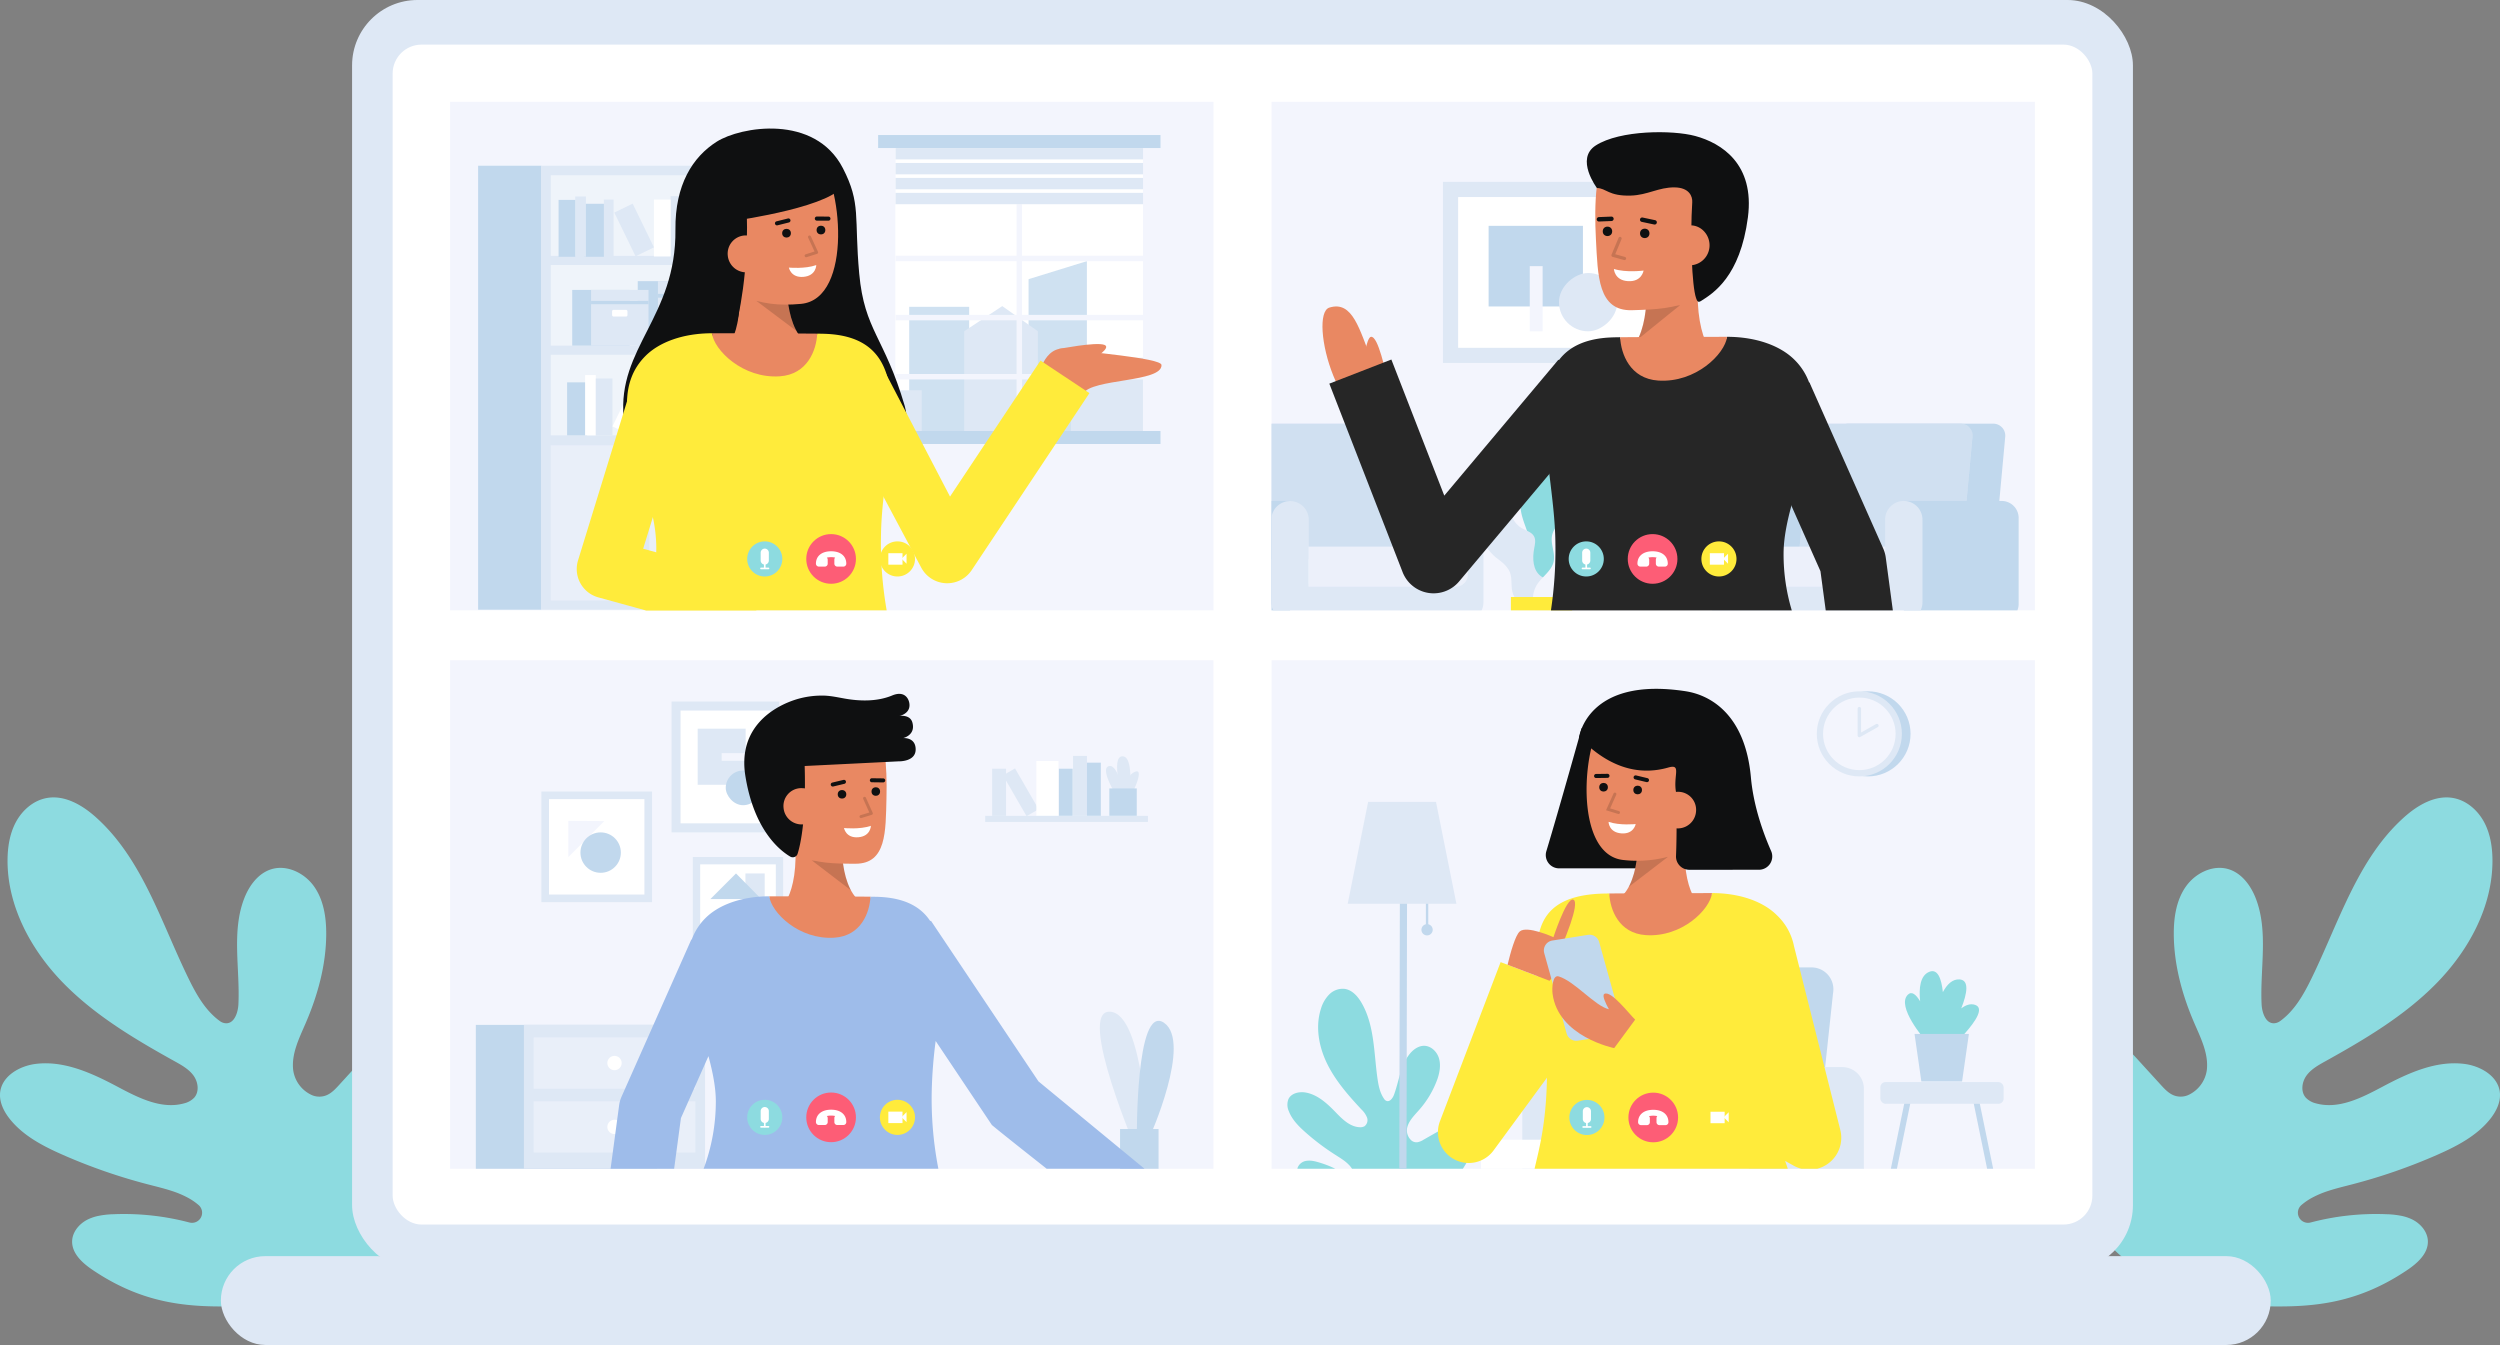 <svg id="Layer_1" data-name="Layer 1" xmlns="http://www.w3.org/2000/svg" viewBox="0 0 1189.266 639.816">
  <rect x="0" y="0" width="1189.266" height="639.816" fill="#808080" stroke="none"/>
  <path d="M109.072,621.468c-20.734.269-41.487-1.434-65.066-17.39-4.837-3.268-9.866-7.834-9.691-13.678.131-4.4,3.391-8.245,7.325-10.234a21,21,0,0,1,4.618-1.639c.008,0,.017,0,.017-.008a41.254,41.254,0,0,1,7.5-.9l.719-.026a122.1,122.1,0,0,1,35.627,3.96,4.811,4.811,0,0,0,4.355-8.3,29.1,29.1,0,0,0-4.855-3.365,46.276,46.276,0,0,0-7.938-3.365c-3.662-1.2-7.448-2.1-11.18-3.075a268.367,268.367,0,0,1-40.552-14.055c-9.366-4.118-18.8-9-25.208-16.981C1.8,528.741-.488,524.15.09,519.48c.964-7.676,9.209-12.408,16.893-13.371,13.468-1.683,26.611,4.328,38.6,10.681,9.946,5.283,21.056,11.1,31.912,8.105a9.857,9.857,0,0,0,4.933-2.769c2.454-2.839,1.849-7.378-.341-10.427s-5.591-4.951-8.868-6.773c-19.04-10.576-38.053-21.836-53.247-37.432S3.6,431.289,3.586,409.506c0-6.37.99-12.889,4.013-18.5s8.315-10.225,14.589-11.373c8.543-1.577,16.955,3.338,23.421,9.13C67.821,408.639,76.68,438.938,89.8,465.7c3.672,7.491,7.921,15.018,14.695,19.968a5.544,5.544,0,0,0,2.138,1c4.573.982,6.571-4.635,6.781-8.919.815-16.946-3.356-34.672,2.813-50.479,2.357-6.02,6.589-11.785,12.749-13.739,7.527-2.383,15.991,1.805,20.512,8.28s5.739,14.7,5.7,22.6c-.07,14.641-4.03,29.055-9.848,42.487-3.067,7.089-6.747,14.44-5.871,22.107a15.332,15.332,0,0,0,8.937,11.96,8.984,8.984,0,0,0,7,.018c2.392-1.025,4.215-3.006,5.968-4.925.735-.806,1.471-1.62,2.216-2.427q4.39-4.81,8.78-9.629c7.439-8.166,16.736-17.06,27.7-15.658,5.6.718,10.234,4.2,13.406,8.885a27.543,27.543,0,0,1,4.653,14.361c.333,10.681-8.709,43.634-13.8,53.027C198.386,575.582,180.013,620.548,109.072,621.468Z" fill="#8ddbe0"></path>
  <path d="M1080.2,621.468c20.733.269,41.486-1.434,65.065-17.39,4.837-3.268,9.866-7.834,9.691-13.678-.131-4.4-3.391-8.245-7.325-10.234a21,21,0,0,0-4.618-1.639c-.008,0-.017,0-.017-.008a41.254,41.254,0,0,0-7.5-.9l-.719-.026a122.1,122.1,0,0,0-35.627,3.96,4.81,4.81,0,0,1-4.354-8.3,29.053,29.053,0,0,1,4.854-3.365,46.276,46.276,0,0,1,7.938-3.365c3.663-1.2,7.448-2.1,11.181-3.075a268.355,268.355,0,0,0,40.551-14.055c9.367-4.118,18.8-9,25.209-16.981,2.943-3.671,5.23-8.262,4.652-12.932-.964-7.676-9.209-12.408-16.893-13.371-13.468-1.683-26.611,4.328-38.6,10.681-9.945,5.283-21.056,11.1-31.912,8.105a9.857,9.857,0,0,1-4.933-2.769c-2.453-2.839-1.849-7.378.342-10.427s5.59-4.951,8.867-6.773c19.04-10.576,38.054-21.836,53.247-37.432s26.365-36.205,26.383-57.988c0-6.37-.99-12.889-4.013-18.5s-8.315-10.225-14.589-11.373c-8.543-1.577-16.955,3.338-23.421,9.13-22.212,19.873-31.071,50.172-44.187,76.932-3.672,7.491-7.921,15.018-14.695,19.968a5.544,5.544,0,0,1-2.138,1c-4.573.982-6.571-4.635-6.781-8.919-.815-16.946,3.356-34.672-2.813-50.479-2.357-6.02-6.589-11.785-12.749-13.739-7.527-2.383-15.991,1.805-20.512,8.28s-5.739,14.7-5.7,22.6c.07,14.641,4.03,29.055,9.849,42.487,3.066,7.089,6.746,14.44,5.87,22.107a15.332,15.332,0,0,1-8.937,11.96,8.984,8.984,0,0,1-7,.018c-2.392-1.025-4.215-3.006-5.967-4.925-.736-.806-1.472-1.62-2.217-2.427q-4.39-4.81-8.78-9.629c-7.439-8.166-16.735-17.06-27.7-15.658-5.6.718-10.234,4.2-13.406,8.885a27.543,27.543,0,0,0-4.653,14.361c-.332,10.681,8.709,43.634,13.8,53.027C990.88,575.582,1009.253,620.548,1080.2,621.468Z" fill="#8ddbe0"></path>
  <rect x="105.068" y="597.555" width="975.13" height="42.261" rx="21.13" fill="#dee8f5"></rect>
  <g>
    <rect x="167.487" width="847.161" height="604.422" rx="31.122" fill="#dee8f5"></rect>
    <rect x="186.782" y="21.225" width="808.57" height="561.3" rx="13.76" fill="#fff"></rect>
  </g>
  <g>
    <rect x="214.1" y="48.435" width="363.149" height="241.911" fill="#f3f5fd"></rect>
    <g>
      <rect x="227.441" y="78.841" width="30.12" height="211.191" fill="#c1d8ed"></rect>
      <rect x="257.56" y="78.841" width="98.711" height="211.191" transform="translate(613.831 368.873) rotate(-180)" fill="#dee8f5"></rect>
      <g opacity="0.53">
        <rect x="262.01" y="211.847" width="89.812" height="73.782" transform="translate(613.831 497.476) rotate(-180)" fill="#f3f5fd"></rect>
      </g>
      <g opacity="0.53">
        <rect x="262.01" y="83.383" width="89.812" height="38.328" transform="translate(613.831 205.095) rotate(-180)" fill="#fff"></rect>
      </g>
      <g opacity="0.53">
        <rect x="262.01" y="126.08" width="89.812" height="38.328" transform="translate(613.831 290.489) rotate(-180)" fill="#fff"></rect>
      </g>
      <g opacity="0.53">
        <rect x="262.01" y="168.777" width="89.812" height="38.328" transform="translate(613.831 375.883) rotate(-180)" fill="#fff"></rect>
      </g>
      <rect x="304.925" y="210.572" width="3.982" height="76.466" transform="translate(613.831 497.61) rotate(-180)" fill="#dee8f5"></rect>
      <g>
        <circle cx="318.695" cy="270.514" r="4.052" fill="#fff"></circle>
        <circle cx="295.136" cy="270.514" r="4.052" fill="#fff"></circle>
      </g>
      <g>
        <polygon points="335.015 133.745 335.015 139.763 335.015 164.408 303.381 164.408 303.381 139.763 303.381 133.745 335.015 133.745" fill="#c1d8ed"></polygon>
        <rect x="312.978" y="139.763" width="31.634" height="24.646" fill="#dee8f5"></rect>
        <rect x="312.978" y="139.763" width="31.634" height="1.847" fill="#c1d8ed"></rect>
        <rect x="312.978" y="133.745" width="31.634" height="6.018" transform="translate(657.591 273.507) rotate(-180)" fill="#dee8f5"></rect>
        <rect x="324.561" y="144.713" width="8.47" height="3.701" rx="0.8" transform="translate(657.591 293.126) rotate(-180)" fill="#fff"></rect>
      </g>
      <g>
        <polygon points="299.536 137.917 299.536 143.117 299.536 164.408 272.207 164.408 272.207 143.117 272.207 137.917 299.536 137.917" fill="#c1d8ed"></polygon>
        <rect x="281.164" y="143.117" width="27.329" height="21.292" fill="#dee8f5"></rect>
        <rect x="281.164" y="143.117" width="27.329" height="1.596" fill="#c1d8ed"></rect>
        <rect x="281.164" y="137.917" width="27.329" height="5.199" transform="translate(589.657 281.034) rotate(-180)" fill="#dee8f5"></rect>
        <rect x="291.17" y="147.393" width="7.317" height="3.197" rx="0.691" transform="translate(589.657 297.983) rotate(-180)" fill="#fff"></rect>
      </g>
      <g>
        <rect x="342.963" y="96.691" width="4.248" height="22.524" transform="translate(34.096 -76.502) rotate(13.302)" fill="#fff"></rect>
        <g>
          <rect x="340.524" y="94.853" width="2.334" height="19.565" transform="translate(-13.312 63.721) rotate(-10.452)" fill="#c1d8ed"></rect>
          <rect x="338.951" y="94.996" width="2.334" height="2.16" transform="translate(-11.965 65.278) rotate(-10.775)" fill="#dee8f5"></rect>
        </g>
        <rect x="334.942" y="108.698" width="20.29" height="1.37" transform="translate(116.832 390.363) rotate(-68.498)" fill="#c1d8ed"></rect>
        <rect x="338.586" y="107.954" width="11.21" height="14.327" fill="#c1d8ed"></rect>
      </g>
      <g>
        <rect x="323.145" y="96.787" width="9.512" height="25.216" fill="#c1d8ed"></rect>
        <rect x="319.007" y="93.317" width="5.089" height="28.686" fill="#dee8f5"></rect>
        <rect x="311.088" y="94.936" width="7.919" height="27.067" fill="#fff"></rect>
        <rect x="287.251" y="94.936" width="4.627" height="27.067" fill="#dee8f5"></rect>
        <rect x="296.798" y="97.828" width="9.716" height="23.134" transform="translate(-17.447 143.109) rotate(-25.964)" fill="#dee8f5"></rect>
        <rect x="277.775" y="96.94" width="9.512" height="25.216" fill="#c1d8ed"></rect>
        <rect x="273.638" y="93.47" width="5.089" height="28.686" fill="#dee8f5"></rect>
        <rect x="265.719" y="95.089" width="7.919" height="27.067" fill="#c1d8ed"></rect>
      </g>
      <g>
        <rect x="319.202" y="179.959" width="4.627" height="27.067" transform="translate(71.418 -86.262) rotate(17.164)" fill="#dee8f5"></rect>
        <rect x="269.777" y="181.889" width="9.512" height="25.216" fill="#c1d8ed"></rect>
        <rect x="278.337" y="178.419" width="5.089" height="28.686" fill="#fff"></rect>
        <rect x="283.426" y="180.039" width="7.919" height="27.067" fill="#dee8f5"></rect>
        <rect x="310.556" y="180.039" width="4.627" height="27.067" fill="#dee8f5"></rect>
        <rect x="295.919" y="183.012" width="9.716" height="23.134" transform="translate(115.546 -112.044) rotate(25.964)" fill="#fff"></rect>
      </g>
      <g>
        <path d="M330.06,193.627a1.5,1.5,0,0,0,2.036.582,1.564,1.564,0,0,1,1.479.265,3.521,3.521,0,0,1,1.327,2.058h7.884a10.816,10.816,0,0,1,.183-1.415,6.267,6.267,0,0,1,1.722-3.373,1.413,1.413,0,0,1,.821-.441,1.5,1.5,0,1,0,1.317-2.689,3.73,3.73,0,0,0-4.17.928,7.647,7.647,0,0,0-1.079,1.24,13.267,13.267,0,0,1,.558-2.248,5.221,5.221,0,0,1,1.6-2.372,1.5,1.5,0,0,0-1.814-2.387,8.062,8.062,0,0,0-2.6,3.743c-.054.149-.1.3-.151.453-.933-2.323-1.888-4.289-3.814-5.421a1.5,1.5,0,0,0-1.52,2.584c1.176.691,1.88,2.253,2.674,4.257a11.232,11.232,0,0,0-3.1-2.5,1.5,1.5,0,1,0-1.434,2.63,8.287,8.287,0,0,1,2.387,1.978,4.338,4.338,0,0,0-3.722.09A1.5,1.5,0,0,0,330.06,193.627Z" fill="#8ddbe0"></path>
        <rect x="331.803" y="196.532" width="13.931" height="4.05" fill="#dee8f5"></rect>
        <path d="M331.8,200.583v4.44a2.082,2.082,0,0,0,2.082,2.082h9.767a2.083,2.083,0,0,0,2.083-2.082v-4.44Z" fill="#c1d8ed"></path>
      </g>
    </g>
    <g>
      <polygon points="543.749 97.146 543.749 205.023 486.188 205.023 486.188 207.343 483.594 207.343 483.594 205.023 426.033 205.023 426.033 97.146 543.749 97.146" fill="#fff"></polygon>
      <rect x="426.032" y="70.419" width="117.719" height="134.603" fill="#fff"></rect>
      <g>
        <g opacity="0.78">
          <rect x="432.519" y="145.951" width="28.524" height="61.392" fill="#c1d8ed"></rect>
        </g>
        <g opacity="0.78">
          <polygon points="489.298 132.805 517.047 124.223 517.047 208.519 489.298 208.519 489.298 132.805" fill="#c1d8ed"></polygon>
        </g>
        <polygon points="458.684 157.568 476.781 145.613 493.712 157.568 493.712 208.519 458.684 208.519 458.684 157.568" fill="#dee8f5"></polygon>
        <rect x="509.41" y="170.201" width="34.309" height="38.318" fill="#dee8f5"></rect>
        <rect x="426.032" y="185.669" width="12.427" height="21.356" fill="#dee8f5"></rect>
      </g>
      <rect x="426.032" y="97.148" width="117.719" height="107.874" fill="none"></rect>
      <g>
        <rect x="426.033" y="149.787" width="117.717" height="2.595" fill="#f3f5fd"></rect>
        <rect x="426.033" y="121.661" width="117.717" height="2.595" fill="#f3f5fd"></rect>
        <rect x="426.033" y="177.919" width="117.717" height="2.595" fill="#f3f5fd"></rect>
        <rect x="483.594" y="97.146" width="2.595" height="110.197" fill="#f3f5fd"></rect>
      </g>
      <rect x="417.728" y="205.022" width="134.326" height="6.188" fill="#c1d8ed"></rect>
      <rect x="417.728" y="64.231" width="134.326" height="6.188" fill="#c1d8ed"></rect>
      <rect x="426.032" y="91.741" width="117.719" height="5.407" fill="#dee8f5"></rect>
      <rect x="426.032" y="84.634" width="117.719" height="5.407" fill="#dee8f5"></rect>
      <rect x="426.032" y="77.527" width="117.719" height="5.407" fill="#dee8f5"></rect>
      <rect x="426.032" y="70.419" width="117.719" height="5.407" fill="#dee8f5"></rect>
    </g>
    <path d="M321.311,109.189c-.22-21.32,8.206-34.532,19.631-41.786,11.273-7.158,46.623-13.388,60.025,12.6,8.746,16.955,5.294,23.016,7.771,50.173s12,30.006,21.647,62.922c7.571,25.82-34.836,39.527-71.566,38.342s-60.008-9.315-62.139-32.674C293.621,165.239,321.742,150.97,321.311,109.189Z" fill="#0f1011"></path>
    <path d="M343.193,168.135s11.033-5.98,8.281-36.148l22.868-4.458s-2.326,27.092,9.342,35.58Z" fill="#E98862"></path>
    <g opacity="0.15">
      <path d="M378.938,157.493l-19.163-14.384,14.945-.292C375.336,147.843,376.562,153.232,378.938,157.493Z"></path>
    </g>
    <path d="M338.369,120.4c1.67,9.145,6.748,17.774,14.855,20.658,9.624,3.425,16.776,4.5,27.79,3.5,25.058-2.286,19.574-59.261,7.567-70.227S341.7,70.694,337.616,89.258C335.506,98.859,336.78,111.694,338.369,120.4Z" fill="#E98862"></path>
    <g>
      <circle cx="374.157" cy="110.937" r="2.077" fill="#0f1011"></circle>
      <circle cx="390.536" cy="109.443" r="2.077" fill="#0f1011"></circle>
      <path d="M394.086,104.982h0l-5.5-.019a.976.976,0,0,1,0-1.952h0l5.5.019a.976.976,0,0,1,0,1.952Z" fill="#0f1011"></path>
      <path d="M369.629,107.214a.976.976,0,0,1-.236-1.923l5.414-1.356a.976.976,0,1,1,.475,1.893l-5.415,1.356A.97.97,0,0,1,369.629,107.214Z" fill="#0f1011"></path>
      <path d="M375.269,127.29s7.676.739,13.034-1.189c0,0,0,5.051-6.06,5.6S375.269,127.29,375.269,127.29Z" fill="#fff"></path>
    </g>
    <path d="M355.024,96.512c1.876,32.413-4.575,57.251-4.575,57.251s-19.547-23.48-22.5-48.552c-2.771-23.5,14.438-37.554,26.127-40.28,44.422-10.362,47.507,22.04,47.507,22.04-2.872,11.053-51.366,17.911-51.366,17.911" fill="#0f1011"></path>
    <path d="M363.749,119.987a8.808,8.808,0,0,1-17.543,1.6,8.662,8.662,0,0,1,7.971-9.572C360.453,111.754,363.307,115.143,363.749,119.987Z" fill="#E98862"></path>
    <g opacity="0.15">
      <path d="M383.479,122.376a.717.717,0,0,1-.217-1.4l4.214-1.337-3.016-6.555a.717.717,0,1,1,1.3-.6l3.355,7.292a.716.716,0,0,1-.434.983l-4.987,1.582A.717.717,0,0,1,383.479,122.376Z"></path>
    </g>
    <g>
      <g>
        <path d="M493.685,180.644s2.286-17.02,14.363-14.652c7.62,1.494,44.351,4.238,44.49,7.634.344,8.4-33.31,6.345-37.276,13.647Z" fill="#E98862"></path>
        <path d="M503.667,166.014s17.632-3.465,21.679-1.968c3.584,1.325-4.838,6.4-4.838,6.4Z" fill="#E98862"></path>
      </g>
      <g>
        <path d="M450.6,277.457c-.227,0-.454,0-.683-.017a13.984,13.984,0,0,1-11.662-7.392l-44.871-84.205,26.217-11.623,32.324,62,43.034-64.7,23.291,15.491-56.007,84.205A13.985,13.985,0,0,1,450.6,277.457Z" fill="#FFEB3B"></path>
        <path d="M421.793,290.348H307.208a93.264,93.264,0,0,0,4.969-27.6q.03-1.244.03-2.531a70.384,70.384,0,0,0-1.644-14.173c-3.787-18.377-12.8-38.3-12.287-55.179.238-8.044,2.648-15.4,8.81-21.567,6.536-6.531,17.815-10.749,31.57-10.764,1.028,8.02,49.729,8.049,50.1.184,1.861.029,3.306.058,4.2.1,17.393.752,25.607,8.485,29.01,19.933,4.529,15.211.563,36.977-1.638,57.647-.665,6.206-1.164,12.316-1.232,18.115A185.406,185.406,0,0,0,421.793,290.348Z" fill="#FFEB3B"></path>
        <path d="M388.755,158.716c-.371,7.863-4.647,19.43-17.843,20.3-17.586,1.159-31.226-12.467-32.256-20.488h.043C356.014,158.53,378.661,158.558,388.755,158.716Z" fill="#E98862"></path>
        <path d="M363.487,276.858l-3.71,13.49H307.208a.3.3,0,0,1-.015.038l-.136-.038-22.42-6.168a13.989,13.989,0,0,1-9.659-17.6l23.3-75.718,2.691-8.752,26.736,8.224-17.14,55.707-4.611,14.992,6.225,1.712Z" fill="#FFEB3B"></path>
      </g>
    </g>
    <g>
      <circle cx="395.361" cy="265.89" r="11.816" fill="#fd5d76"></circle>
      <path d="M401.18,269.537h-2.871a1.4,1.4,0,0,1-1.4-1.4v-1.943a1.393,1.393,0,0,1,.373-.952,8.464,8.464,0,0,0-1.919-.193,8.269,8.269,0,0,0-2.025.219,1.4,1.4,0,0,1,.409.99v1.879a1.4,1.4,0,0,1-1.4,1.4h-2.8a1.4,1.4,0,0,1-1.4-1.4c0-3.634,2.766-5.892,7.22-5.892s7.221,2.258,7.221,5.892A1.4,1.4,0,0,1,401.18,269.537Z" fill="#fff"></path>
    </g>
    <g>
      <circle cx="363.799" cy="265.89" r="8.355" fill="#8ddbe0"></circle>
      <g>
        <path d="M363.8,268.574a1.944,1.944,0,0,1-1.942-1.941v-3.712a1.942,1.942,0,0,1,3.884,0v3.712A1.944,1.944,0,0,1,363.8,268.574Z" fill="#fff"></path>
        <path d="M363.8,270.6a.394.394,0,0,1-.394-.394v-3.545a.394.394,0,1,1,.788,0v3.545A.393.393,0,0,1,363.8,270.6Z" fill="#fff"></path>
        <path d="M365.572,270.8h-3.545a.394.394,0,0,1,0-.788h3.545a.394.394,0,0,1,0,.788Z" fill="#fff"></path>
      </g>
    </g>
    <g>
      <circle cx="426.924" cy="265.89" r="8.355" fill="#FFEB3B"></circle>
      <g>
        <rect x="422.593" y="263.162" width="6.736" height="5.457" fill="#fff"></rect>
        <polyline points="431.254 268.176 428.866 265.788 431.254 263.399" fill="#fff"></polyline>
      </g>
    </g>
    <g>
      <rect x="604.885" y="48.435" width="363.15" height="241.91" fill="#f3f5fd"></rect>
      <g>
        <rect x="695.673" y="77.277" width="86.146" height="104.638" transform="translate(868.342 -609.15) rotate(90)" fill="#dee8f5"></rect>
        <rect x="702.887" y="84.491" width="71.718" height="90.21" transform="translate(868.342 -609.15) rotate(90)" fill="#fff"></rect>
        <g>
          <rect x="711.403" y="104.174" width="38.354" height="44.869" transform="translate(857.188 -603.971) rotate(90)" fill="#c1d8ed"></rect>
          <rect x="741.615" y="129.873" width="27.732" height="27.732" rx="13.866" transform="translate(899.221 -611.742) rotate(90)" fill="#dee8f5"></rect>
          <rect x="715.279" y="139.047" width="30.997" height="6.12" transform="translate(872.884 -588.67) rotate(90)" fill="#f3f5fd"></rect>
        </g>
      </g>
      <g>
        <g>
          <g>
            <path d="M732.7,289.621a10.814,10.814,0,0,1-6.974-7.4,18.537,18.537,0,0,1,.335-10.456c.81-2.77,2.038-5.447,2.341-8.317,1.007-9.556-8.262-19.32-3.9-27.882,1.411-2.769,4.14-4.933,4.627-8,.4-2.538-.847-5-1.469-7.5a11.657,11.657,0,0,1,1.805-10.073c2.226-2.748,6.433-3.949,9.5-2.189,4.013,2.3,4.36,7.984,3.329,12.493s-2.942,9.148-1.682,13.6c1.2,4.242,5.109,7.437,5.81,11.79.582,3.618-1.184,7.147-1.96,10.729-1.22,5.63.021,11.466.075,17.226S742.966,285.857,732.7,289.621Z" fill="#8ddbe0"></path>
            <path d="M727.456,288.854c-4.047-1.23-7.281-3.5-8.087-7.655-.665-3.428.151-7.278-1.725-10.222-2.542-3.991-5.148-4.442-8.313-7.959-4.866-5.407-5.037-7.8-4.716-17.818.136-4.236-5.713-9.016-3.653-13.085,1.815-3.586,7.331-3.6,10.459-1.081s4.5,6.567,5.865,10.348,3.081,7.78,6.537,9.832c2.072,1.23,4.784,1.8,5.929,3.92.92,1.7.456,3.784.087,5.685-.93,4.778-.7,10.607,3.313,13.367,1.809,1.245,4.179,1.673,5.666,3.289,1.47,1.6,1.707,3.965,1.608,6.134" fill="#dee8f5"></path>
            <path d="M769.225,229.265c0,6.05-4.54,8.65-6.85,11.39a21.236,21.236,0,0,0-4.96,14.19c.16,5.78,2.62,11.93-.01,17.08-1.93,3.78-6.05,5.8-9.29,8.54a23.473,23.473,0,0,0-6.83,9.88h-10.97a13.257,13.257,0,0,1,.78-12.14c2.46-3.89,7.03-6.57,7.99-11.07.86-4.01-1.52-8.15-.8-12.18.77-4.39,4.82-7.27,8.04-10.35a11.27,11.27,0,0,0,2.14-2.58c1.41-2.55,1.02-5.67,1.5-8.55.92-5.5,5.46-10.39,10.97-11.3C765.765,221.375,769.225,224.155,769.225,229.265Z" fill="#f3f5fd"></path>
          </g>
          <rect x="718.745" y="284.005" width="29.13" height="6.34" fill="#FFEB3B"></rect>
        </g>
        <g>
          <path d="M948.542,266.019H868.171l5.451-59.292a5.713,5.713,0,0,1,5.689-5.19h68.9a5.712,5.712,0,0,1,5.689,6.236Z" fill="#c1d8ed"></path>
          <rect x="822.539" y="238.302" width="54.64" height="48.873" fill="#c1d8ed"></rect>
          <path d="M932.965,266.019H855.559l5.45-59.292a5.714,5.714,0,0,1,5.689-5.19h65.933a5.712,5.712,0,0,1,5.689,6.236Z" fill="#dee8f5"></path>
          <g opacity="0.48">
            <path d="M932.965,266.019H855.559l5.45-59.292a5.714,5.714,0,0,1,5.689-5.19h65.933a5.712,5.712,0,0,1,5.689,6.236Z" fill="#c1d8ed"></path>
          </g>
          <path d="M960.285,246.405v40.88a7.987,7.987,0,0,1-.6,3.06h-54.04v-52.04h46.54A8.1,8.1,0,0,1,960.285,246.405Z" fill="#c1d8ed"></path>
          <path d="M914.535,247.2v39.3a8.848,8.848,0,0,1-.88,3.85h-99.14a8.841,8.841,0,0,1-.87-3.85V247.2a8.9,8.9,0,0,1,17.79,0v30.41h65.32V247.2a8.89,8.89,0,1,1,17.78,0Z" fill="#dee8f5"></path>
          <path d="M826.775,260.054h70.1a0,0,0,0,1,0,0v19.02a0,0,0,0,1,0,0h-70.1a5.683,5.683,0,0,1-5.683-5.683v-7.654A5.683,5.683,0,0,1,826.775,260.054Z" fill="#f3f5fd"></path>
          <g opacity="0.15">
            <path d="M826.775,260.054h70.1a0,0,0,0,1,0,0v19.02a0,0,0,0,1,0,0h-70.1a5.683,5.683,0,0,1-5.683-5.683v-7.654A5.683,5.683,0,0,1,826.775,260.054Z" fill="#c1d8ed"></path>
          </g>
        </g>
        <g>
          <rect x="642.157" y="238.302" width="54.64" height="45.703" transform="translate(1338.954 522.307) rotate(-180)" fill="#c1d8ed"></rect>
          <path d="M663.775,266.015h-58.89v-64.48h47.75a5.709,5.709,0,0,1,5.69,5.19Z" fill="#dee8f5"></path>
          <g opacity="0.48">
            <path d="M663.775,266.015h-58.89v-64.48h47.75a5.709,5.709,0,0,1,5.69,5.19Z" fill="#c1d8ed"></path>
          </g>
          <path d="M613.7,238.305v52.04h-8.81v-2.59a8.692,8.692,0,0,1-.09-1.26V247.2a8.692,8.692,0,0,1,.09-1.26v-7.63Z" fill="#c1d8ed"></path>
          <path d="M705.685,247.2v39.3a8.841,8.841,0,0,1-.87,3.85h-99.14a8.86,8.86,0,0,1-.88-3.85V247.2a8.692,8.692,0,0,1,.09-1.26,8.9,8.9,0,0,1,17.7,1.26v30.41h65.32V247.2a8.89,8.89,0,0,1,17.78,0Z" fill="#dee8f5"></path>
          <path d="M628.144,260.054h70.1a0,0,0,0,1,0,0v19.02a0,0,0,0,1,0,0h-70.1a5.683,5.683,0,0,1-5.683-5.683v-7.654a5.683,5.683,0,0,1,5.683-5.683Z" transform="translate(1320.705 539.128) rotate(-180)" fill="#f3f5fd"></path>
          <g opacity="0.15">
            <path d="M628.144,260.054h70.1a0,0,0,0,1,0,0v19.02a0,0,0,0,1,0,0h-70.1a5.683,5.683,0,0,1-5.683-5.683v-7.654a5.683,5.683,0,0,1,5.683-5.683Z" transform="translate(1320.705 539.128) rotate(-180)" fill="#c1d8ed"></path>
          </g>
        </g>
      </g>
      <g>
        <g>
          <path d="M818.087,171.525s-12.143-6.018-10.363-38.684l-24.854-3.909s3.578,29.146-8.678,38.766Z" fill="#E98862"></path>
          <g opacity="0.15">
            <path d="M779.091,161.45l20.114-16.279-16.14.275C782.6,150.894,781.487,156.758,779.091,161.45Z"></path>
          </g>
          <path d="M821.41,119.818c-1.442,9.936-6.581,19.447-15.217,22.88-10.25,4.076-17.913,4.542-29.852,4.869-16.291.446-16.218-16.559-17.144-33.668-.93-17.178-.068-35.655,6.207-41.821,12.525-12.308,50.454-5.769,55.589,14.1C823.65,96.459,822.781,110.362,821.41,119.818Z" fill="#E98862"></path>
          <path d="M806.813,141.743c.559,1.63.938,2.337,2.395,1.417,5.72-3.614,18.6-11.489,22.284-39.773,3.3-25.344-12.547-35.325-25.063-38.7-10.788-2.908-35.779-2.882-47.306,4.5-9.933,6.364.554,20.247.554,20.247,4.469.084,5.475,3.9,16.006,3.608,8.141-.223,13.336-4.007,20.967-3.9,6.986.1,8.536,4.317,8.363,7.045C803.965,112.777,804.837,135.979,806.813,141.743Z" fill="#0f1011"></path>
          <g>
            <circle cx="782.414" cy="111.019" r="2.243" fill="#0f1011"></circle>
            <circle cx="764.68" cy="110.052" r="2.243" fill="#0f1011"></circle>
            <path d="M760.634,105.379a1.054,1.054,0,0,1-.041-2.107l5.939-.237a1.054,1.054,0,0,1,.084,2.107l-5.939.236Z" fill="#0f1011"></path>
            <path d="M787.115,106.822a1.025,1.025,0,0,1-.219-.023L781,105.55a1.054,1.054,0,1,1,.437-2.062l5.9,1.249a1.054,1.054,0,0,1-.217,2.085Z" fill="#0f1011"></path>
          </g>
          <path d="M794.232,116.188a9.512,9.512,0,0,0,19,1.035c.286-5.246-3.727-9.988-8.98-10.015C797.464,107.172,794.518,110.942,794.232,116.188Z" fill="#E98862"></path>
          <g opacity="0.15">
            <path d="M772.778,123.732a.776.776,0,0,1-.207-.028l-5.445-1.51a.775.775,0,0,1-.508-1.044l3.334-8a.773.773,0,1,1,1.428.594l-3,7.193,4.6,1.276a.775.775,0,0,1-.206,1.521Z"></path>
          </g>
          <path d="M781.86,128.711s-8.255,1.1-14.113-.769c0,0,.2,5.451,6.761,5.809S781.86,128.711,781.86,128.711Z" fill="#fff"></path>
        </g>
        <g>
          <path d="M648.291,173.255s1.72-12.794,3.878-13.034c3.6-.4,6.743,16.918,8.284,20.722L643.537,186.3" fill="#E98862"></path>
          <path d="M632.369,146.331c-5.19,1.633-3.925,18.007,1.907,32.4s14.649,24.411,19.692,22.368,4.4-15.37-1.428-29.767S643.537,142.817,632.369,146.331Z" fill="#E98862"></path>
        </g>
        <path d="M681.983,282.251a15.83,15.83,0,0,1-14.756-10.093L632.369,182.5l29.509-11.473,25.171,64.747,54.3-64.664L765.6,191.465,694.105,276.6A15.832,15.832,0,0,1,681.983,282.251Z" fill="#262626"></path>
        <path d="M848.457,263.5a92.7,92.7,0,0,0,3.911,26.884H737.788A194.063,194.063,0,0,0,739.9,257.7c-.466-40.282-21.64-95.114,26.539-97.182.914-.045,2.383-.075,4.27-.1.375,7.987,49.828,7.957,50.877-.195,13.966.015,25.43,4.3,32.069,10.94a29.145,29.145,0,0,1,6.953,10.819c6.069,16.679-2.952,38.139-8.436,58.594C850.046,248.472,848.457,256.234,848.457,263.5Z" fill="#262626"></path>
        <path d="M770.711,160.417c.377,7.986,4.719,19.732,18.121,20.618,17.86,1.176,31.712-12.661,32.758-20.807h-.044C803.962,160.228,780.963,160.257,770.711,160.417Z" fill="#E98862"></path>
        <path d="M900.442,290.386H868.508l-2.5-18.657-13.831-31.155-20.351-45.8,28.787-12.8.15-.06,35.1,79.035a15.822,15.822,0,0,1,1.214,4.315Z" fill="#262626"></path>
      </g>
      <g>
        <circle cx="786.149" cy="265.89" r="11.816" fill="#fd5d76"></circle>
        <path d="M791.967,269.537H789.1a1.4,1.4,0,0,1-1.4-1.4v-1.943a1.394,1.394,0,0,1,.374-.952,8.47,8.47,0,0,0-1.919-.193,8.277,8.277,0,0,0-2.026.219,1.4,1.4,0,0,1,.41.99v1.879a1.4,1.4,0,0,1-1.4,1.4h-2.8a1.4,1.4,0,0,1-1.4-1.4c0-3.634,2.767-5.892,7.221-5.892s7.22,2.258,7.22,5.892A1.4,1.4,0,0,1,791.967,269.537Z" fill="#fff"></path>
      </g>
      <g>
        <circle cx="754.586" cy="265.89" r="8.355" fill="#8ddbe0"></circle>
        <g>
          <path d="M754.587,268.574a1.945,1.945,0,0,1-1.943-1.941v-3.712a1.942,1.942,0,1,1,3.884,0v3.712A1.944,1.944,0,0,1,754.587,268.574Z" fill="#fff"></path>
          <path d="M754.587,270.6a.393.393,0,0,1-.394-.394v-3.545a.394.394,0,1,1,.788,0v3.545A.394.394,0,0,1,754.587,270.6Z" fill="#fff"></path>
          <path d="M756.359,270.8h-3.545a.394.394,0,0,1,0-.788h3.545a.394.394,0,0,1,0,.788Z" fill="#fff"></path>
        </g>
      </g>
      <g>
        <circle cx="817.711" cy="265.89" r="8.355" fill="#FFEB3B"></circle>
        <g>
          <rect x="813.381" y="263.162" width="6.736" height="5.457" fill="#fff"></rect>
          <polyline points="822.042 268.176 819.653 265.788 822.042 263.399" fill="#fff"></polyline>
        </g>
      </g>
    </g>
    <g>
      <rect x="604.887" y="314.076" width="363.149" height="241.911" fill="#f3f5fd"></rect>
      <g>
        <path d="M626.975,552.835a49.562,49.562,0,0,1,8.25,3.15h-18.04a3.137,3.137,0,0,1,.17-.67,5.23,5.23,0,0,1,4.21-3.11,8.623,8.623,0,0,1,2.03-.05c.01,0,.01,0,.01-.01a16.962,16.962,0,0,1,3.08.61C626.785,552.785,626.885,552.8,626.975,552.835Z" fill="#8ddbe0"></path>
        <path d="M700.155,547.715a42.974,42.974,0,0,1-4.26,8.27h-52.72a11.994,11.994,0,0,0-1.32-1.69,18.961,18.961,0,0,0-2.71-2.35c-1.29-.94-2.67-1.79-4.02-2.65a111.953,111.953,0,0,1-14.24-10.76c-3.18-2.83-6.28-5.97-7.79-9.95a7.405,7.405,0,0,1-.18-5.71c1.36-2.91,5.23-3.72,8.39-3.12,5.54,1.06,9.97,5.12,13.9,9.17,3.25,3.37,6.9,7.09,11.58,7.3a4.149,4.149,0,0,0,2.31-.46,3.63,3.63,0,0,0,1.2-4.17,10.808,10.808,0,0,0-2.64-3.81c-6.18-6.63-12.25-13.52-16.26-21.64s-5.79-17.7-3-26.31a16.147,16.147,0,0,1,3.96-6.8,9.04,9.04,0,0,1,7.23-2.63c3.58.47,6.27,3.49,8.09,6.61,6.24,10.71,5.85,23.83,7.61,36.09.49,3.44,1.21,6.96,3.25,9.79a2.308,2.308,0,0,0,.72.67c1.68.97,3.19-1,3.83-2.66,1.09-2.88,1.82-5.95,2.66-8.93a34.765,34.765,0,0,1,3.44-8.59,21.38,21.38,0,0,1,1.48-2.09c1.7-2.07,4.12-3.81,6.8-3.8,3.29.03,6.1,2.77,7.05,5.91s.39,6.55-.64,9.67a45.358,45.358,0,0,1-9.34,15.54c-2.12,2.41-4.52,4.84-5.16,7.99a6.4,6.4,0,0,0,2,5.88,3.726,3.726,0,0,0,2.77.9,7.715,7.715,0,0,0,2.99-1.18c.4-.23.79-.45,1.19-.68q2.355-1.335,4.71-2.68c3.99-2.28,8.8-4.6,12.96-2.64a8.056,8.056,0,0,1,4.16,5.23A11.362,11.362,0,0,1,700.155,547.715Z" fill="#8ddbe0"></path>
      </g>
      <g>
        <circle cx="888.625" cy="349.101" r="20.24" fill="#c1d8ed"></circle>
        <circle cx="884.499" cy="349.101" r="20.24" fill="#dee8f5"></circle>
        <circle cx="884.499" cy="349.101" r="17.258" fill="#f3f5fd"></circle>
        <path d="M884.5,350.693a.813.813,0,0,1-.416-.113.825.825,0,0,1-.409-.712V337.116a.825.825,0,1,1,1.65,0v11.342l7.1-3.99a.825.825,0,1,1,.808,1.438l-8.327,4.681A.825.825,0,0,1,884.5,350.693Z" fill="#dee8f5"></path>
      </g>
      <g>
        <g>
          <g>
            <polygon points="909.645 520.505 908.705 525.085 902.375 555.985 899.485 555.985 905.845 525.085 907.065 519.135 909.645 520.505" fill="#c1d8ed"></polygon>
            <polygon points="948.165 555.985 945.285 555.985 938.945 525.085 937.985 520.415 940.575 519.045 941.815 525.085 948.165 555.985" fill="#c1d8ed"></polygon>
          </g>
          <rect x="894.51" y="514.755" width="58.617" height="10.329" rx="2.458" fill="#dee8f5"></rect>
        </g>
        <g>
          <path d="M939.51,478c-2.174-.712-4.406.087-6.541,1.711,2.812-7.1,3.973-13.516-.834-13.8-3.365-.2-5.941,2.378-7.9,6.048-.689-6.452-2.465-11.263-6.444-9.668-4.369,1.751-5.033,7.753-4.371,14.033-1.924-3.207-4-5-5.878-3.115-5.615,5.616,8.168,21.441,8.168,21.441h3.423l1.953,2.121c-.395.836-.612,1.333-.612,1.333l2.481,5.05S948.534,480.957,939.51,478Z" fill="#8ddbe0"></path>
          <polygon points="933.373 514.461 914 514.461 910.757 491.845 936.616 491.845 933.373 514.461" fill="#c1d8ed"></polygon>
        </g>
      </g>
      <g>
        <path d="M864.525,542.168H767.813l8.1-73.364a10.386,10.386,0,0,1,10.231-8.6h75.629a10.385,10.385,0,0,1,10.23,12.169Z" fill="#c1d8ed"></path>
        <path d="M851.315,507.625s-.48,17.03-1.47,34.54c-.26,4.68-.56,9.39-.9,13.82H700.705v-37.38a10.977,10.977,0,0,1,10.97-10.98Z" fill="#f3f5fd"></path>
        <path d="M811.465,507.625v48.36h-87.3v-37.38a10.979,10.979,0,0,1,10.98-10.98Z" fill="#dee8f5"></path>
        <path d="M845.1,542.168H748.386l8.1-73.364a10.386,10.386,0,0,1,10.231-8.6H842.35a10.385,10.385,0,0,1,10.231,12.169Z" fill="#dee8f5"></path>
        <path d="M831.085,550.185v5.8H704.535v-5.8a8.019,8.019,0,0,1,8.02-8.02h110.51A8.019,8.019,0,0,1,831.085,550.185Z" fill="#fff"></path>
        <path d="M872.575,507.625v48.36h-64.07v-37.38a10.979,10.979,0,0,1,10.98-10.98Z" fill="#f3f5fd"></path>
        <path d="M886.665,517.925v38.06h-54.7v-37.38a10.979,10.979,0,0,1,10.98-10.98h33.42A10.3,10.3,0,0,1,886.665,517.925Z" fill="#dee8f5"></path>
      </g>
      <g>
        <g>
          <rect x="678.295" y="412.922" width="1.146" height="28.31" fill="#c1d8ed"></rect>
          <circle cx="678.868" cy="442.301" r="2.687" fill="#c1d8ed"></circle>
        </g>
        <polygon points="669.405 395.195 669.335 429.935 669.185 503.385 669.075 555.985 665.655 555.985 665.745 511.975 665.915 429.935 665.985 395.195 669.405 395.195" fill="#c1d8ed"></polygon>
        <polygon points="692.823 429.935 641.117 429.935 650.83 381.468 683.11 381.468 692.823 429.935" fill="#dee8f5"></polygon>
      </g>
      <g>
        <path d="M698.688,553.245A14.658,14.658,0,0,1,685,533.367l28.857-75.679,20.354,7.761,12.014-16.363,23.626,17.345-59.345,80.83A14.648,14.648,0,0,1,698.688,553.245Z" fill="#FFEB3B"></path>
        <path d="M869.947,553.31a15.215,15.215,0,0,1-5.531,2.676h-7.471a15.252,15.252,0,0,1-3.679-1.465l-4.089-2.282c.461,1.279.892,2.52,1.286,3.747H730c2.23-9.753,6.229-23.662,5.917-50.008-.446-38.716-20.8-78.859,25.513-80.851.878-.044,2.29-.067,4.1-.1.364,7.671,47.9,7.649,48.907-.186,13.426.015,24.436,4.133,30.814,10.511a27.61,27.61,0,0,1,8.162,14.727l22.027,87.437A15.225,15.225,0,0,1,869.947,553.31Z" fill="#FFEB3B"></path>
        <path d="M765.53,425.029c.362,7.676,4.536,18.968,17.418,19.819,17.167,1.131,30.482-12.171,31.487-20h-.042C797.491,424.848,775.383,424.875,765.53,425.029Z" fill="#E98862"></path>
        <path d="M748.572,451.181c.726.977.112,2.373-3.81,6.5-2.443,2.582-5.43,6.169-7.635,8.876l-19.973-7.62c1.424-5.89,3.7-14.013,5.821-15.856,3.4-2.958,16.009,2.736,16.009,2.736s1.367-4.187,3.154-8.514c2.052-4.983,4.661-10.161,6.364-9.309,1.647.823.433,5.973-1.451,11.5-2.415,7.118-5.946,14.851-5.946,14.851S746.785,448.8,748.572,451.181Z" fill="#E98862"></path>
        <g>
          <path d="M750.61,495.064l16.918-2.7a4.784,4.784,0,0,0,3.855-6.008l-10.645-38.2a4.784,4.784,0,0,0-5.362-3.44l-16.918,2.7a4.784,4.784,0,0,0-3.854,6.008l10.645,38.2A4.782,4.782,0,0,0,750.61,495.064Z" fill="#c1d8ed"></path>
          <path d="M777.856,485.051l-9.978,13.539s-26.82-5.376-29.335-26.037c-.29-2.38-.039-8.961,2.907-8.078,7.673,2.3,17.229,14.079,23.928,15.646-1.528-2.737-3.393-6.6-2.191-7.309C766.351,470.953,774.857,482.17,777.856,485.051Z" fill="#E98862"></path>
        </g>
        <g>
          <path d="M752.409,346.373s-10.756,38.539-16.8,58.538a6.339,6.339,0,0,0,6.075,8.172h37.746a6.346,6.346,0,0,0,6.337-6.044l2.544-53.649Z" fill="#0f1011"></path>
          <path d="M810.257,432.1s-10.979-5.808-8.555-35.69l-22.675-4.183s2.572,26.787-8.89,35.3Z" fill="#E98862"></path>
          <g opacity="0.15">
            <path d="M774.777,421.928,793.6,407.5l-14.792-.142A40.8,40.8,0,0,1,774.777,421.928Z"></path>
          </g>
          <path d="M814.556,384.816c-1.561,9.066-6.5,17.655-14.5,20.59a57.452,57.452,0,0,1-27.465,3.736c-24.82-2.012-19.961-58.448-8.188-69.42s46.36-4.061,50.583,14.268C817.174,363.471,816.041,376.192,814.556,384.816Z" fill="#E98862"></path>
          <g>
            <circle cx="779.044" cy="375.808" r="2.056" fill="#0f1011"></circle>
            <circle cx="762.822" cy="374.492" r="2.056" fill="#0f1011"></circle>
            <path d="M759.254,370.115a.967.967,0,0,1-.013-1.933l5.448-.074h.014a.967.967,0,0,1,.013,1.933l-5.448.074Z" fill="#0f1011"></path>
            <path d="M783.478,372.079a.982.982,0,0,1-.226-.027l-5.371-1.287a.967.967,0,1,1,.45-1.88l5.371,1.287a.967.967,0,0,1-.224,1.907Z" fill="#0f1011"></path>
            <path d="M778.108,392s-7.589.807-12.913-1.046c0,0,.047,5,6.053,5.486S778.108,392,778.108,392Z" fill="#fff"></path>
          </g>
          <g opacity="0.15">
            <path d="M769.927,387.222a.71.71,0,0,0,.207-1.389l-4.182-1.28,2.92-6.518a.709.709,0,0,0-1.294-.579L764,385.439l5.718,1.752A.719.719,0,0,0,769.927,387.222Z"></path>
          </g>
          <path d="M751.115,350.993s3.634-29.392,50.73-22.173c11.741,1.8,28.381,10.966,31.077,41.009,1.232,13.782,5.983,26.776,9.607,35a6.346,6.346,0,0,1-5.794,8.92l-33.106.011a6.335,6.335,0,0,1-6.346-6.323c0-.093,0-.187.006-.28.238-5.635.426-15.175.105-29.757-1.721-8.322,2.863-14.19-3.792-12.277C768.886,372.211,752.971,351.469,751.115,350.993Z" fill="#0f1011"></path>
          <path d="M789.435,384.661a8.717,8.717,0,1,0,17.377,1.409,8.573,8.573,0,0,0-7.694-9.369c-.1-.009-.193-.017-.29-.023C792.615,376.476,789.825,379.862,789.435,384.661Z" fill="#E98862"></path>
        </g>
      </g>
      <g>
        <g>
          <circle cx="786.462" cy="531.588" r="11.816" fill="#fd5d76"></circle>
          <path d="M792.28,535.235h-2.871a1.4,1.4,0,0,1-1.4-1.4V531.89a1.4,1.4,0,0,1,.374-.953,8.531,8.531,0,0,0-1.92-.193,8.269,8.269,0,0,0-2.025.219,1.4,1.4,0,0,1,.409.99v1.88a1.4,1.4,0,0,1-1.4,1.4h-2.8a1.4,1.4,0,0,1-1.4-1.4c0-3.635,2.767-5.893,7.22-5.893s7.221,2.258,7.221,5.893A1.4,1.4,0,0,1,792.28,535.235Z" fill="#fff"></path>
        </g>
        <g>
          <circle cx="754.899" cy="531.588" r="8.355" fill="#8ddbe0"></circle>
          <g>
            <path d="M754.9,534.272a1.944,1.944,0,0,1-1.942-1.942v-3.711a1.942,1.942,0,0,1,3.884,0v3.711A1.944,1.944,0,0,1,754.9,534.272Z" fill="#fff"></path>
            <path d="M754.9,536.3a.4.4,0,0,1-.394-.394v-3.545a.394.394,0,0,1,.788,0v3.545A.394.394,0,0,1,754.9,536.3Z" fill="#fff"></path>
            <path d="M756.672,536.5h-3.545a.394.394,0,0,1,0-.788h3.545a.394.394,0,0,1,0,.788Z" fill="#fff"></path>
          </g>
        </g>
        <g>
          <circle cx="818.024" cy="531.588" r="8.355" fill="#FFEB3B"></circle>
          <g>
            <rect x="813.693" y="528.859" width="6.736" height="5.457" fill="#fff"></rect>
            <polyline points="822.355 533.874 819.966 531.485 822.355 529.097" fill="#fff"></polyline>
          </g>
        </g>
      </g>
    </g>
    <rect x="214.095" y="314.075" width="363.15" height="241.91" fill="#f3f5fd"></rect>
    <g>
      <g>
        <rect x="257.539" y="376.524" width="52.64" height="52.64" fill="#dee8f5"></rect>
        <rect x="261.168" y="380.153" width="45.382" height="45.382" fill="#fff"></rect>
        <g>
          <polygon points="270.348 390.49 270.348 407.706 287.47 390.584 270.348 390.49" fill="#f3f5fd"></polygon>
          <circle cx="285.732" cy="405.586" r="9.612" fill="#c1d8ed"></circle>
        </g>
      </g>
      <g>
        <rect x="319.454" y="333.72" width="51.238" height="62.237" fill="#dee8f5"></rect>
        <rect x="323.745" y="338.011" width="42.657" height="53.656" fill="#fff"></rect>
        <g>
          <rect x="331.89" y="346.637" width="22.812" height="26.688" fill="#dee8f5"></rect>
          <rect x="345.238" y="366.545" width="16.495" height="16.495" rx="8.247" fill="#c1d8ed"></rect>
          <rect x="343.296" y="358.279" width="18.436" height="3.64" fill="#f3f5fd"></rect>
        </g>
      </g>
      <g>
        <rect x="329.581" y="407.676" width="42.976" height="42.976" fill="#dee8f5"></rect>
        <rect x="333.083" y="411.178" width="35.971" height="35.971" fill="#fff"></rect>
        <g>
          <rect x="354.609" y="415.508" width="9.153" height="27" fill="#dee8f5"></rect>
          <polygon points="350.123 415.508 337.949 427.682 362.163 427.682 350.123 415.508" fill="#c1d8ed"></polygon>
          <rect x="340.838" y="432.883" width="18.436" height="3.64" fill="#f3f5fd"></rect>
        </g>
      </g>
    </g>
    <g>
      <g>
        <path d="M546.141,545.288s-1.7-62.959-18.046-64.011,13.4,68.093,13.4,68.093" fill="#dee8f5"></path>
        <path d="M546.87,540.985s20.372-45.3,6.808-54.477-12.88,55.648-12.88,55.648" fill="#c1d8ed"></path>
        <rect x="532.815" y="537.085" width="18.32" height="18.9" fill="#c1d8ed"></rect>
      </g>
      <g>
        <rect x="226.355" y="487.545" width="86.17" height="68.44" fill="#c1d8ed"></rect>
        <rect x="249.235" y="487.545" width="86.17" height="68.44" fill="#dee8f5"></rect>
        <g opacity="0.53">
          <rect x="253.875" y="493.491" width="76.898" height="24.408" fill="#f3f5fd"></rect>
        </g>
        <g opacity="0.53">
          <rect x="253.875" y="523.872" width="76.898" height="24.408" fill="#f3f5fd"></rect>
        </g>
        <circle cx="292.324" cy="505.695" r="3.415" fill="#fff"></circle>
        <circle cx="292.324" cy="536.076" r="3.415" fill="#fff"></circle>
      </g>
      <g>
        <g>
          <path d="M369.672,433.667s10.873-5.764,8.445-35.372l22.465-4.166s-2.524,26.546,8.841,34.974Z" fill="#E98862"></path>
          <g opacity="0.15">
            <path d="M404.82,423.553l-18.663-14.277,14.658-.152C401.375,414.058,402.528,419.353,404.82,423.553Z"></path>
          </g>
          <path d="M365.371,386.814c1.555,8.983,6.457,17.489,14.381,20.391,9.407,3.444,16.374,3.677,27.219,3.677,14.8,0,14.311-15.434,14.726-30.988.418-15.616-.824-32.367-6.673-37.808-11.676-10.862-45.943-3.984-50.111,14.183C362.757,365.665,363.891,378.263,365.371,386.814Z" fill="#E98862"></path>
          <path d="M429.63,351.113s6.061-1.353,4.4-7.4c-1.1-4.008-6.235-3.118-6.235-3.118s4.862-.89,4.862-5.135c0-2.676-2.055-7.206-8.255-4.616-7.275,3.038-15.572,2.648-21.88,1.587-3.68-.619-7.269-1.481-10.838-1.529l-.019,0,0,0a41.773,41.773,0,0,0-12.394,1.658c-11.277,3.374-28.344,13.486-24.716,36.409,4.05,25.584,16.055,35.368,21.337,38.506a2.407,2.407,0,0,0,3.54-1.346c1.5-4.794,4.082-16.859,3.357-41.736,34.664-1.7,44.637-2.216,44.637-2.216s8.161.305,8.161-5.656S429.63,351.113,429.63,351.113Z" fill="#0f1011"></path>
          <g>
            <circle cx="400.55" cy="377.857" r="2.037" fill="#0f1011"></circle>
            <circle cx="416.624" cy="376.539" r="2.037" fill="#0f1011"></circle>
            <path d="M420.155,372.2h-.012l-5.4-.067a.957.957,0,0,1,.024-1.914l5.4.067a.958.958,0,0,1-.011,1.915Z" fill="#0f1011"></path>
            <path d="M396.153,374.165a.957.957,0,0,1-.224-1.888L401.251,371a.957.957,0,1,1,.448,1.861l-5.321,1.281A.967.967,0,0,1,396.153,374.165Z" fill="#0f1011"></path>
          </g>
          <path d="M389.951,382.842a8.637,8.637,0,1,1-17.217,1.412,8.495,8.495,0,0,1,7.9-9.314C386.793,374.739,389.562,378.088,389.951,382.842Z" fill="#E98862"></path>
          <g opacity="0.15">
            <path d="M409.6,389.157a.7.7,0,0,1-.206-1.375l4.143-1.272-2.9-6.455a.7.7,0,0,1,1.283-.576l3.225,7.181a.7.7,0,0,1-.435.96l-4.905,1.507A.7.7,0,0,1,409.6,389.157Z"></path>
          </g>
          <path d="M401.493,393.9s7.521.793,12.792-1.049c0,0-.041,4.953-5.993,5.441S401.493,393.9,401.493,393.9Z" fill="#fff"></path>
        </g>
        <g>
          <path d="M544.455,555.985h-46.53c-11.94-9.41-22.5-17.8-26.08-20.81L445.1,495.2a223.694,223.694,0,0,0-1.86,23.4,174.561,174.561,0,0,0,3.15,37.39H334.715a91.36,91.36,0,0,0,5.81-31.91c0-6.87-1.51-14.2-3.51-21.67l-13.09,29.46-3.24,24.12h-30.23l4.07-30.23a14.944,14.944,0,0,1,1.16-4.09l33.2-74.76.17.07a27.71,27.71,0,0,1,6.56-10.26c6.27-6.27,17.11-10.33,30.33-10.34.99,7.71,47.78,7.73,48.14.18,1.78.03,3.17.05,4.03.09,12.48.54,20.03,4.82,24.42,11.53l.3-.2L494,514.415Z" fill="#9ebcea"></path>
          <path d="M414.081,426.554c-.357,7.556-4.465,18.669-17.145,19.507-16.9,1.113-30-11.979-30.992-19.686h.042C382.622,426.375,404.382,426.4,414.081,426.554Z" fill="#E98862"></path>
        </g>
      </g>
    </g>
    <g>
      <rect x="482.297" y="365.683" width="6.608" height="22.424" transform="translate(-123.389 293.294) rotate(-30)" fill="#dee8f5"></rect>
      <rect x="471.969" y="365.683" width="6.608" height="22.424" fill="#dee8f5"></rect>
      <rect x="510.453" y="359.595" width="6.608" height="28.512" fill="#dee8f5"></rect>
      <rect x="503.657" y="365.683" width="6.608" height="22.424" fill="#c1d8ed"></rect>
      <rect x="517.061" y="362.801" width="6.608" height="25.306" fill="#c1d8ed"></rect>
      <rect x="493.001" y="362.011" width="10.552" height="26.095" fill="#fff"></rect>
      <g>
        <g>
          <path d="M534.255,380.656s-.032-11.154,5.571-13.483-2.786,13.483-2.786,13.483Z" fill="#dee8f5"></path>
          <path d="M537.04,380.656s2.926-20.88-3.052-20.88.268,20.88.268,20.88" fill="#dee8f5"></path>
          <path d="M535.248,381.575s-2.805-18.609-7.809-17.116,5.842,17.7,5.842,17.7Z" fill="#dee8f5"></path>
        </g>
        <rect x="527.716" y="375.059" width="13.048" height="13.048" fill="#c1d8ed"></rect>
      </g>
      <rect x="468.666" y="388.107" width="77.414" height="2.899" fill="#dee8f5"></rect>
    </g>
    <g>
      <circle cx="395.361" cy="531.532" r="11.816" fill="#fd5d76"></circle>
      <path d="M401.18,535.179h-2.871a1.4,1.4,0,0,1-1.4-1.4v-1.943a1.4,1.4,0,0,1,.373-.953,8.525,8.525,0,0,0-1.919-.192,8.272,8.272,0,0,0-2.025.218,1.4,1.4,0,0,1,.409.99v1.88a1.4,1.4,0,0,1-1.4,1.4h-2.8a1.4,1.4,0,0,1-1.4-1.4c0-3.635,2.766-5.893,7.22-5.893s7.221,2.258,7.221,5.893A1.4,1.4,0,0,1,401.18,535.179Z" fill="#fff"></path>
    </g>
    <g>
      <circle cx="363.799" cy="531.532" r="8.355" fill="#8ddbe0"></circle>
      <g>
        <path d="M363.8,534.216a1.944,1.944,0,0,1-1.942-1.942v-3.711a1.942,1.942,0,0,1,3.884,0v3.711A1.944,1.944,0,0,1,363.8,534.216Z" fill="#fff"></path>
        <path d="M363.8,536.246a.4.4,0,0,1-.394-.394v-3.545a.394.394,0,0,1,.788,0v3.545A.394.394,0,0,1,363.8,536.246Z" fill="#fff"></path>
        <path d="M365.572,536.442h-3.545a.394.394,0,0,1,0-.788h3.545a.394.394,0,0,1,0,.788Z" fill="#fff"></path>
      </g>
    </g>
    <g>
      <circle cx="426.924" cy="531.532" r="8.355" fill="#FFEB3B"></circle>
      <g>
        <rect x="422.593" y="528.803" width="6.736" height="5.457" fill="#fff"></rect>
        <polyline points="431.254 533.818 428.866 531.429 431.254 529.041" fill="#fff"></polyline>
      </g>
    </g>
  </g>
</svg>